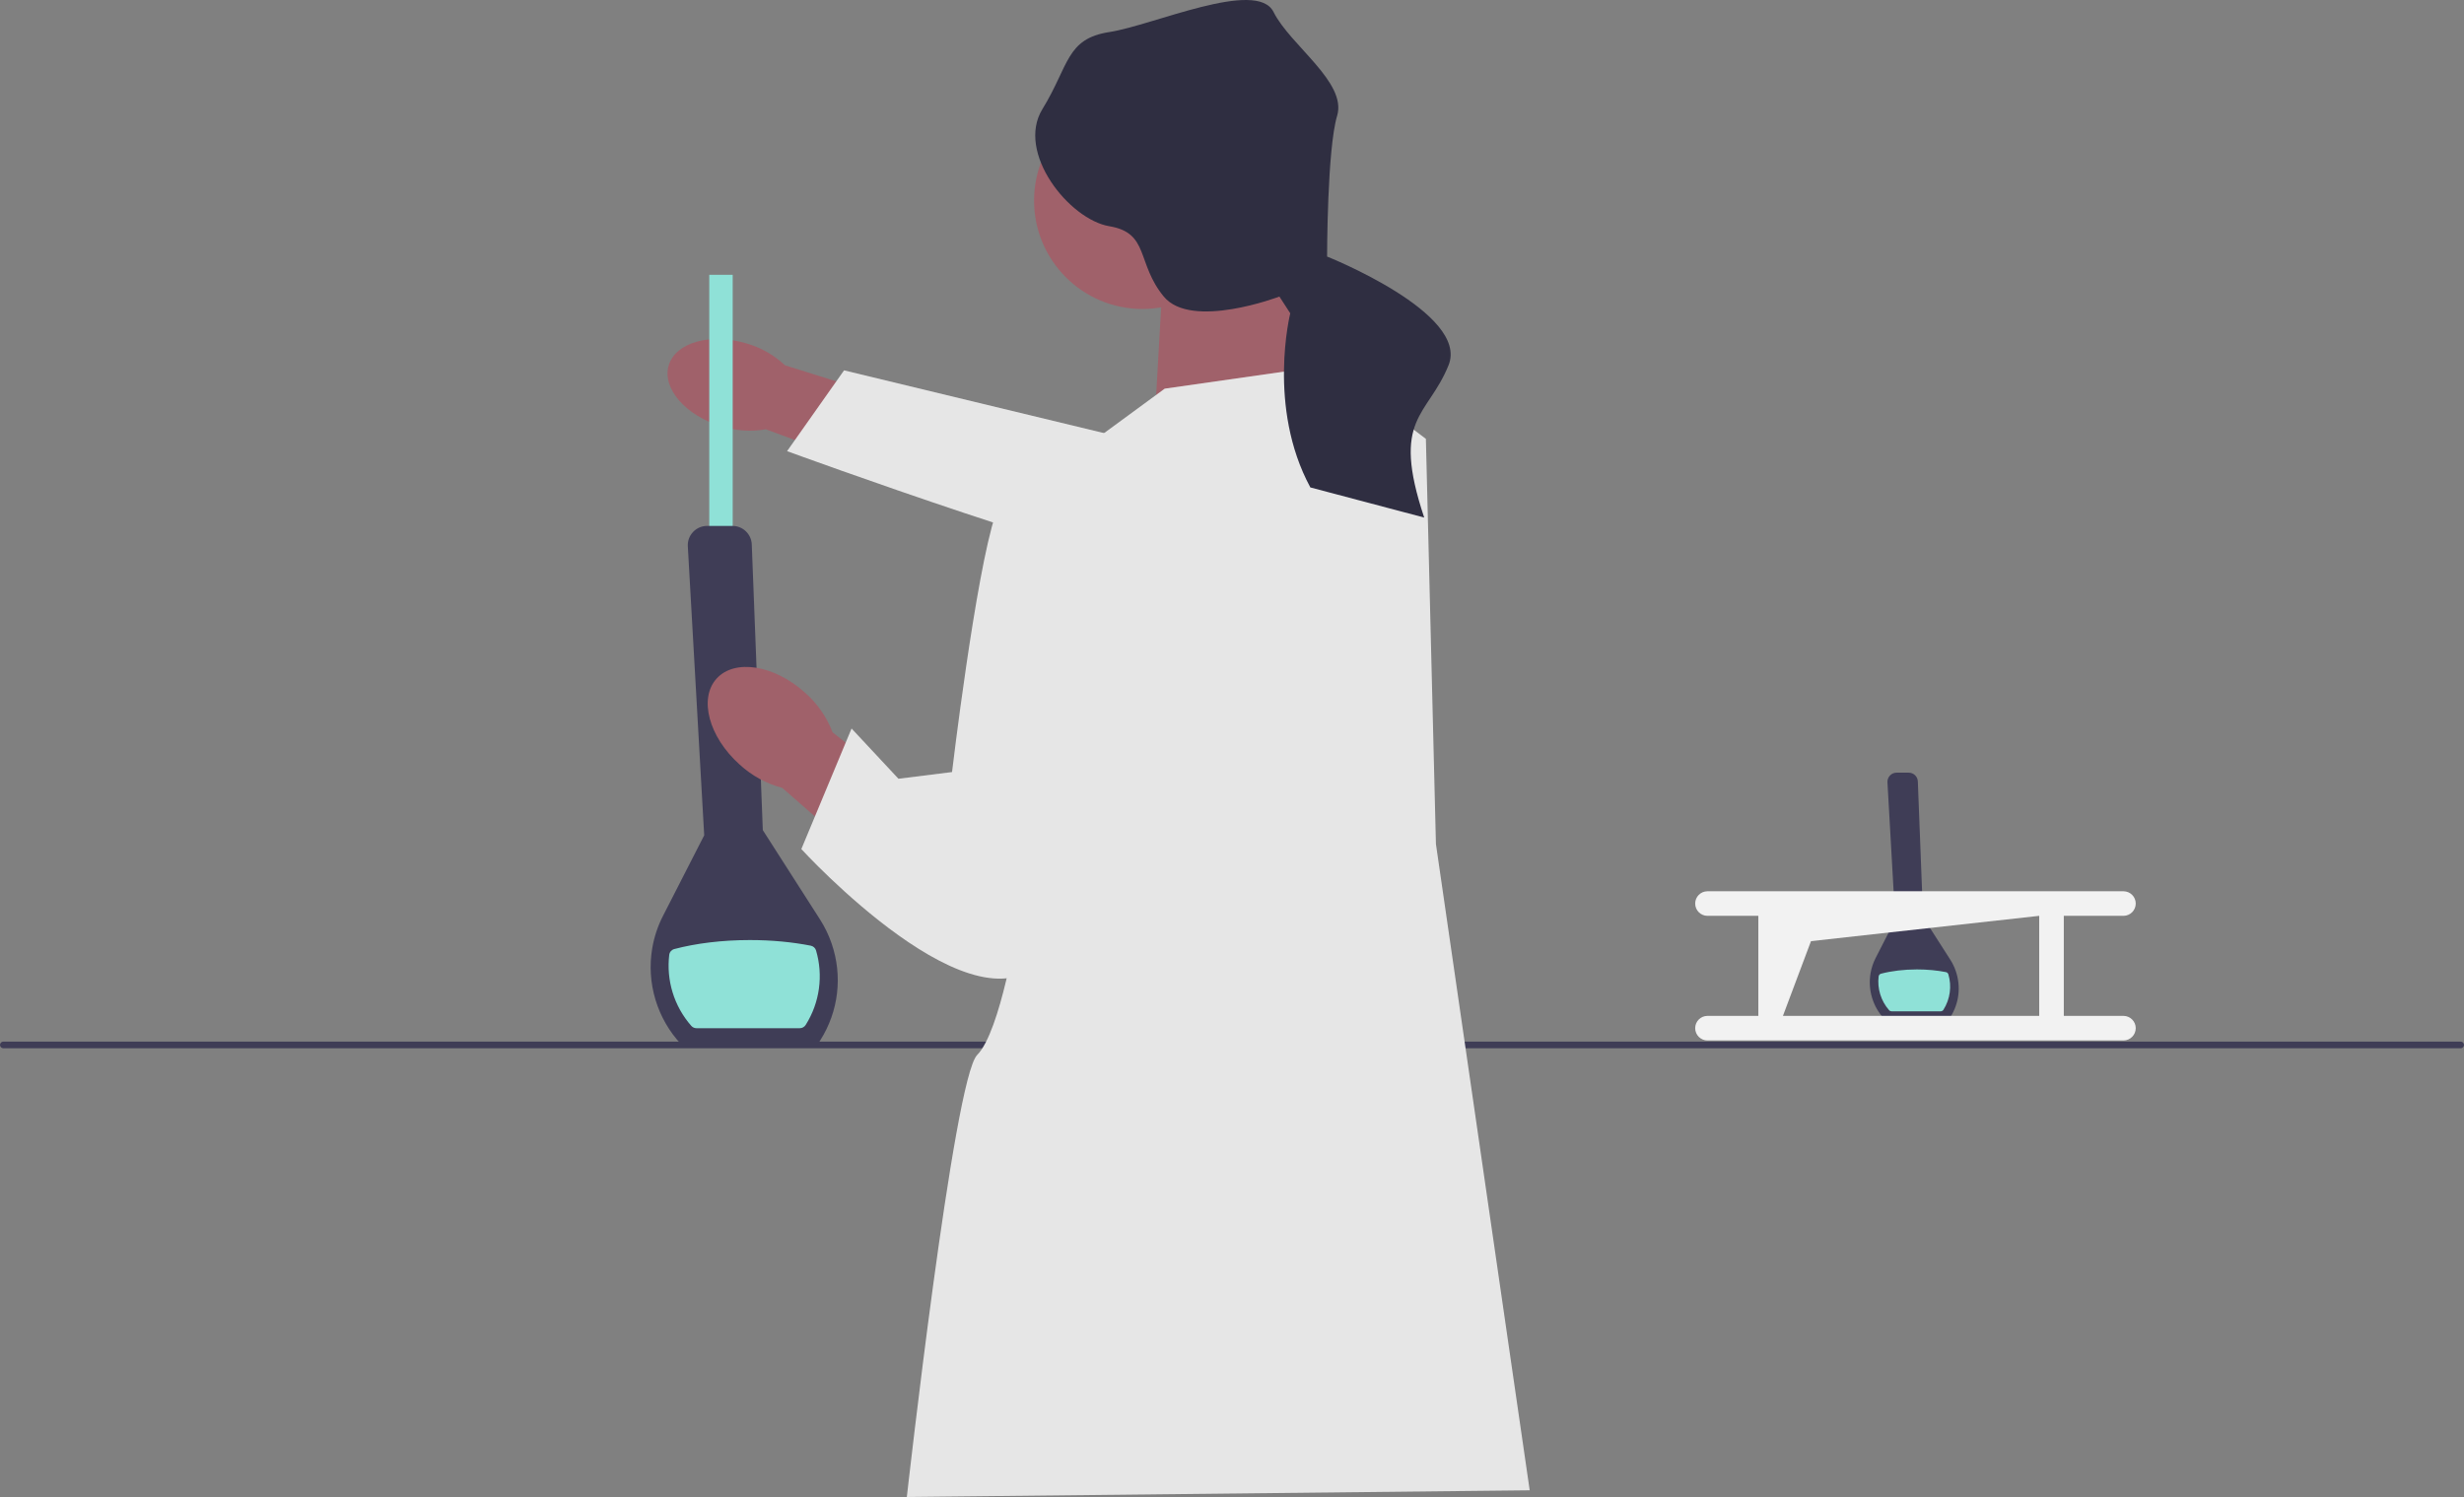 <svg xmlns="http://www.w3.org/2000/svg" width="735.795" height="447.066" viewBox="0 0 735.795 447.066" xmlns:xlink="http://www.w3.org/1999/xlink"><rect x="0" y="0" width="735.795" height="447.066" fill="#808080" stroke="none"/><g><path d="m582.005,304.398h-19.239l-.071-.075c-3.421-3.633-4.959-8.736-4.114-13.65.269-1.586.78-3.127,1.519-4.577l5.853-11.446-2.325-41.008c-.043-.76.221-1.483.744-2.036.522-.553,1.23-.858,1.992-.858h3.597c1.48,0,2.684,1.156,2.741,2.633l1.566,40.533,8.104,12.656c.692,1.082,1.249,2.232,1.655,3.42,1.589,4.609,1.007,9.616-1.597,13.736l-0.0.001-.426.67 0.0 0Z" fill="#3f3d56"/><path d="m580.35,301.561h0c-.183.287-.499.461-.84.461h-14.645c-.282,0-.556-.116-.743-.329-2.472-2.811-3.561-6.496-3.129-10.088.047-.393.338-.717.721-.818,3.057-.805,6.747-1.274,10.72-1.274,3.107,0,6.042.288,8.636.797.355.07.649.329.751.676,1.036,3.517.547,7.378-1.472,10.573h0Z" fill="#8fe1d7"/></g><path d="m734.795,313.066H1c-.552,0-1-.447-1-1s.448-1,1-1h733.795c.552,0,1,.447,1,1s-.448,1-1,1Z" fill="#3f3d56"/><path id="uuid-fd954769-c815-41e4-9ceb-78c8d8e7619b-390" d="m215.451,127.327c-10.753-3.219-17.809-11.376-15.759-18.219,2.05-6.843,12.427-9.779,23.183-6.558,4.314,1.228,8.272,3.471,11.542,6.542l45.389,14.214-7.124,21.158-43.989-16.258c-4.421.769-8.961.468-13.242-.878h0s0-0,0-0Z" fill="#a0616a"/><path d="m416.795,132.887l.546,37.373s-46.98-.625-63.416.675c-16.436,1.299-118.89-36.202-118.89-36.202l17.015-24.129,113.023,27.282,51.722-4.998Z" fill="#e6e6e6"/><rect x="211.795" y="82.066" width="7" height="95" fill="#8fe1d7"/><path d="m244.07,312.066h-40.49l-.148-.157c-7.2-7.646-10.437-18.386-8.659-28.728.565-3.339,1.641-6.58,3.198-9.633l12.318-24.09-4.892-86.304c-.09-1.6.466-3.121,1.565-4.284,1.1-1.164,2.589-1.805,4.193-1.805h7.57c3.114,0,5.648,2.434,5.77,5.541l3.295,85.304,17.056,26.636c1.457,2.276,2.628,4.697,3.482,7.197,3.343,9.699,2.119,20.237-3.36,28.909l-.001.002-.897,1.411Z" fill="#3f3d56"/><path d="m240.586,306.095h0c-.384.604-1.051.971-1.767.971h-30.821c-.594,0-1.171-.245-1.563-.692-5.203-5.917-7.495-13.672-6.586-21.23.1-.828.712-1.509,1.518-1.722,6.435-1.695,14.199-2.681,22.561-2.681,6.539,0,12.715.606,18.176,1.678.748.147,1.366.692,1.581,1.423,2.181,7.402,1.15,15.528-3.099,22.252v-0Z" fill="#8fe1d7"/><polygon points="386.795 80.066 392.795 121.066 344.795 126.066 347.795 73.066 386.795 80.066" fill="#a0616a"/><circle cx="341.168" cy="59.905" r="32.373" fill="#a0616a"/><path id="uuid-5730ae56-eb77-4413-95b4-2e0e74faedb4-391" d="m240.312,206.784c-9.156-8.22-20.941-10.068-26.323-4.128-5.381,5.94-2.32,17.417,6.841,25.638,3.613,3.335,7.994,5.74,12.778,7.012l39.247,34.33,16.193-19.105-40.41-31.814c-1.764-4.607-4.619-8.698-8.326-11.933v-0Z" fill="#a0616a"/><path d="m347.795,116.066l49-7,29,22,3,121,28,193-186,2s14-125,21-132,12-39,12-39l14-138s30-22,30-22Z" fill="#e6e6e6"/><path d="m329.295,137.566s-26-2-32,16-13,77-13,77l-16,2-14-15-15,36s53,58,73,32,17-148,17-148Z" fill="#e6e6e6"/><path d="m396.295,76.617s0-32.051,3-42.051-14-21-19-31-36,4-49,6-12,10-20,23,8,33,20,35,8,11,16.232,21c8.232,10,34.527,0,34.527,0l3.241,5s-7,28,6,52l34,9c-10-30,1-30,7.272-45.5,6.272-15.5-36.272-32.449-36.272-32.449Z" fill="#2f2e41"/><path d="m634.111,303.389h-17.823v-29.88h17.823c2.027-.006,3.665-1.654,3.659-3.68-.006-2.018-1.641-3.653-3.659-3.659h-124.238c-2.027.006-3.665,1.654-3.659,3.68.006,2.018,1.641,3.653,3.659,3.659h15.202v29.88h-15.202c-2.027.006-3.665,1.654-3.659,3.68.006,2.018,1.641,3.653,3.659,3.659h124.238c2.027-.006,3.665-1.654,3.659-3.68-.006-2.018-1.641-3.653-3.659-3.659h-0Zm-101.697,0l8.381-22.323,68.154-7.557v29.88h-76.535v0Z" fill="#f2f2f2"/></svg>